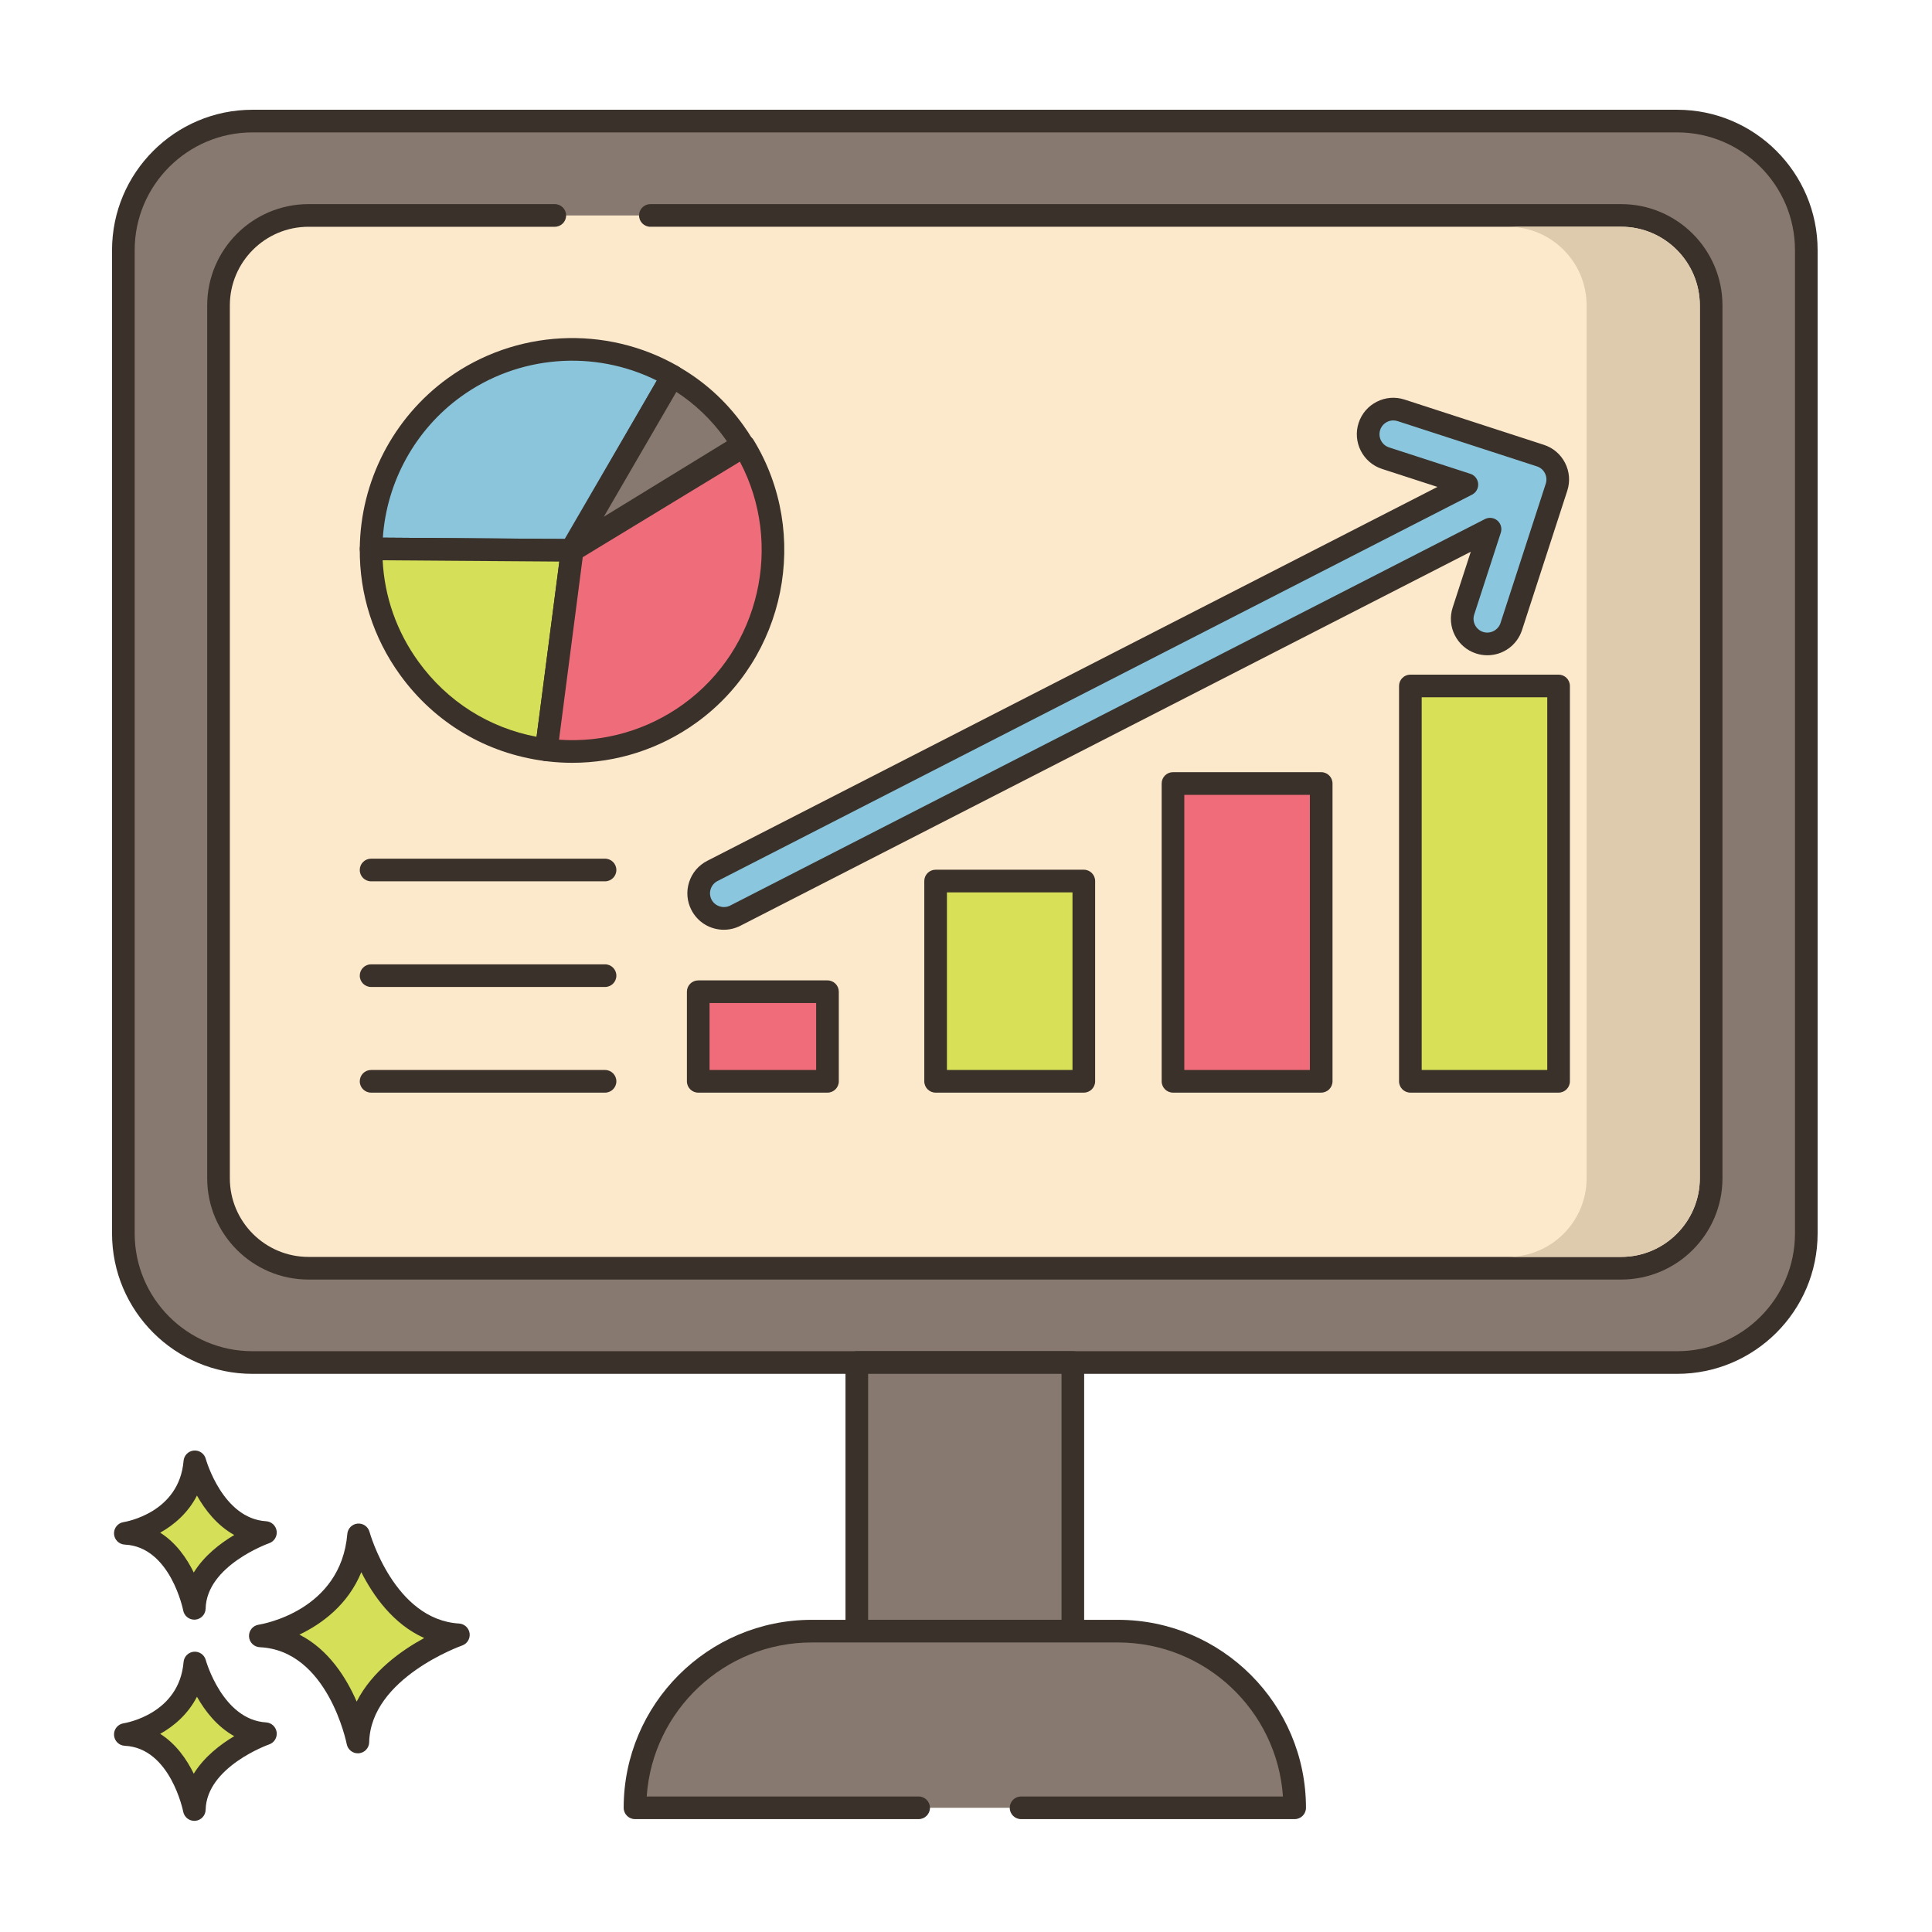 <?xml version="1.0" encoding="utf-8"?>
<!-- Generator: Adobe Illustrator 22.0.1, SVG Export Plug-In . SVG Version: 6.00 Build 0)  -->
<svg version="1.1" id="Layer_1" xmlns="http://www.w3.org/2000/svg" xmlns:xlink="http://www.w3.org/1999/xlink" x="0px" y="0px"
	 viewBox="0 0 256 256" style="enable-background:new 0 0 256 256;" xml:space="preserve">
<style type="text/css">
	.st0{fill:#3A312A;}
	.st1{fill:#F16C7A;}
	.st2{fill:#D7E057;}
	.st3{fill:#F8E4C8;}
	.st4{fill:#89C4DB;}
	.st5{fill-rule:evenodd;clip-rule:evenodd;fill:#F8E4C8;}
	.st6{fill:#87796F;}
	.st7{fill:#D4DB56;}
	.st8{fill:#F59689;}
	.st9{fill:#6CA6BE;}
	.st10{fill:#695B51;}
	.st11{fill:#F7E3C7;}
	.st12{fill:#8AC6DD;}
	.st13{fill:#6CA8BF;}
	.st14{fill:#D6DF58;}
	.st15{fill:#FAE6CA;}
	.st16{fill:#EF6D7A;}
	.st17{fill:#DDC9AC;}
	.st18{fill:#D24E5C;}
	.st19{fill:#6A5C52;}
	.st20{fill:#B9C239;}
	.st21{fill:#FCE8CB;}
	.st22{fill:#DECAAD;}
	.st23{fill:#D5DE58;}
	.st24{fill:#8AC5DC;}
	.st25{fill:#D34E5C;}
	.st26{fill:#ED6E7A;}
	.st27{fill:#B8C136;}
</style>
<g>
	<g>
		<g>
			<path class="st6" d="M222.239,16.043H33.45c-9.447,0-17.106,7.659-17.106,17.106v130.289c0,9.447,7.658,17.105,17.106,17.105
				h188.789c9.447,0,17.106-7.658,17.106-17.105V33.148C239.345,23.701,231.687,16.043,222.239,16.043z"/>
		</g>
	</g>
	<g>
		<g>
			<path class="st0" d="M222.239,14.543H33.45c-10.259,0-18.605,8.346-18.605,18.605v130.289c0,10.259,8.346,18.605,18.605,18.605
				h188.789c10.259,0,18.605-8.346,18.605-18.605V33.148C240.845,22.889,232.498,14.543,222.239,14.543z M237.845,163.438
				c0,8.605-7.001,15.605-15.605,15.605H33.45c-8.605,0-15.605-7-15.605-15.605V33.148c0-8.605,7-15.605,15.605-15.605h188.789
				c8.605,0,15.605,7,15.605,15.605V163.438z"/>
		</g>
	</g>
	<g>
		<g>
			<path class="st21" d="M214.815,28.547H40.875c-6.58,0-11.92,5.33-11.92,11.92v115.66c0,6.58,5.34,11.92,11.92,11.92h173.94
				c6.58,0,11.92-5.34,11.92-11.92V40.468C226.735,33.877,221.395,28.547,214.815,28.547z"/>
		</g>
	</g>
	<g>
		<g>
			<path class="st0" d="M214.815,27.047H86.178c-0.829,0-1.5,0.671-1.5,1.5s0.671,1.5,1.5,1.5h128.637
				c5.746,0,10.42,4.675,10.42,10.42v115.66c0,5.746-4.674,10.42-10.42,10.42H40.875c-5.746,0-10.42-4.674-10.42-10.42V40.468
				c0-5.746,4.674-10.42,10.42-10.42h32.638c0.829,0,1.5-0.671,1.5-1.5s-0.671-1.5-1.5-1.5H40.875c-7.4,0-13.42,6.021-13.42,13.42
				v115.66c0,7.4,6.02,13.42,13.42,13.42h173.94c7.4,0,13.42-6.02,13.42-13.42V40.468C228.235,33.068,222.215,27.047,214.815,27.047
				z"/>
		</g>
	</g>
	<g>
		<g>
			<rect x="113.532" y="180.543" class="st6" width="28.625" height="35.593"/>
		</g>
	</g>
	<g>
		<g>
			<path class="st0" d="M142.157,179.043h-28.625c-0.829,0-1.5,0.671-1.5,1.5v35.593c0,0.829,0.671,1.5,1.5,1.5h28.625
				c0.829,0,1.5-0.671,1.5-1.5v-35.593C143.657,179.714,142.986,179.043,142.157,179.043z M140.657,214.636h-25.625v-32.593h25.625
				V214.636z"/>
		</g>
	</g>
	<g>
		<g>
			<path class="st6" d="M148.141,216.136h-40.593c-12.927,0-23.407,10.479-23.407,23.406h37.584h13.57h36.252
				C171.548,226.616,161.068,216.136,148.141,216.136z"/>
		</g>
	</g>
	<g>
		<g>
			<path class="st0" d="M148.141,214.636h-40.593c-13.733,0-24.907,11.173-24.907,24.907c0,0.829,0.671,1.5,1.5,1.5h37.584
				c0.829,0,1.5-0.671,1.5-1.5s-0.671-1.5-1.5-1.5H85.692c0.773-11.382,10.281-20.407,21.856-20.407h40.593
				c11.575,0,21.082,9.024,21.856,20.407h-34.701c-0.829,0-1.5,0.671-1.5,1.5s0.671,1.5,1.5,1.5h36.252c0.829,0,1.5-0.671,1.5-1.5
				C173.048,225.81,161.875,214.636,148.141,214.636z"/>
		</g>
	</g>
	<g>
		<g>
			<path class="st22" d="M214.815,30.043h-15c5.74,0,10.42,4.67,10.42,10.42v115.66c0,5.75-4.68,10.42-10.42,10.42h15
				c5.74,0,10.42-4.67,10.42-10.42V40.463C225.235,34.713,220.555,30.043,214.815,30.043z"/>
		</g>
	</g>
	<g>
		<g>
			<path class="st14" d="M47.516,203.377c-0.974,11.564-13.024,13.39-13.024,13.39c10.346,0.487,12.925,14.059,12.925,14.059
				c0.221-9.677,13.321-14.202,13.321-14.202C50.924,216.036,47.516,203.377,47.516,203.377z"/>
		</g>
	</g>
	<g>
		<g>
			<path class="st0" d="M60.828,215.126c-8.605-0.515-11.832-12.024-11.864-12.141c-0.191-0.703-0.861-1.167-1.583-1.102
				c-0.725,0.066-1.298,0.642-1.359,1.367c-0.86,10.215-11.314,11.963-11.754,12.032c-0.763,0.115-1.313,0.79-1.273,1.561
				c0.04,0.77,0.657,1.384,1.427,1.421c9.028,0.425,11.499,12.719,11.523,12.843c0.137,0.711,0.759,1.217,1.472,1.217
				c0.042,0,0.084-0.001,0.127-0.005c0.764-0.064,1.356-0.693,1.374-1.459c0.194-8.509,12.191-12.777,12.313-12.819
				c0.675-0.235,1.092-0.914,0.994-1.623C62.125,215.71,61.542,215.169,60.828,215.126z M47.262,225.472
				c-1.357-3.13-3.709-6.907-7.587-8.876c2.931-1.405,6.409-3.913,8.202-8.273c1.551,3.071,4.2,6.88,8.334,8.723
				C53.203,218.685,49.288,221.45,47.262,225.472z"/>
		</g>
	</g>
	<g>
		<g>
			<path class="st14" d="M25.817,220.357c-0.689,8.179-9.212,9.471-9.212,9.471c7.318,0.344,9.142,9.944,9.142,9.944
				c0.156-6.845,9.422-10.046,9.422-10.046C28.228,229.312,25.817,220.357,25.817,220.357z"/>
		</g>
	</g>
	<g>
		<g>
			<path class="st0" d="M35.259,228.229c-5.766-0.345-7.972-8.185-7.994-8.264c-0.19-0.702-0.856-1.164-1.582-1.102
				c-0.726,0.065-1.299,0.642-1.36,1.368c-0.579,6.871-7.646,8.067-7.942,8.114c-0.763,0.115-1.314,0.79-1.273,1.561
				c0.04,0.77,0.657,1.384,1.428,1.421c6.035,0.284,7.723,8.644,7.739,8.726c0.135,0.713,0.759,1.22,1.472,1.22
				c0.042,0,0.083-0.001,0.125-0.005c0.765-0.063,1.358-0.694,1.376-1.461c0.13-5.709,8.332-8.634,8.413-8.662
				c0.677-0.234,1.094-0.913,0.996-1.622C36.558,228.813,35.974,228.272,35.259,228.229z M25.674,235.024
				c-0.924-1.886-2.34-3.947-4.447-5.28c1.856-1.041,3.697-2.63,4.871-4.917c1.057,1.874,2.654,3.955,4.941,5.224
				C29.19,231.153,27.05,232.792,25.674,235.024z"/>
		</g>
	</g>
	<g>
		<g>
			<path class="st14" d="M25.817,193.7c-0.689,8.179-9.212,9.471-9.212,9.471c7.318,0.345,9.142,9.944,9.142,9.944
				c0.156-6.845,9.422-10.045,9.422-10.045C28.228,202.654,25.817,193.7,25.817,193.7z"/>
		</g>
	</g>
	<g>
		<g>
			<path class="st0" d="M35.259,201.572c-5.739-0.343-7.952-8.113-7.993-8.263c-0.189-0.703-0.858-1.167-1.582-1.104
				c-0.726,0.065-1.3,0.642-1.361,1.368c-0.579,6.871-7.646,8.067-7.942,8.114c-0.763,0.115-1.313,0.79-1.273,1.561
				c0.04,0.77,0.657,1.384,1.427,1.421c6.036,0.284,7.724,8.644,7.739,8.726c0.135,0.713,0.759,1.22,1.472,1.22
				c0.042,0,0.083-0.001,0.125-0.005c0.765-0.063,1.358-0.694,1.376-1.461c0.13-5.709,8.331-8.634,8.413-8.662
				c0.676-0.234,1.094-0.913,0.996-1.622C36.558,202.156,35.974,201.615,35.259,201.572z M25.674,208.367
				c-0.924-1.885-2.34-3.947-4.447-5.279c1.856-1.042,3.697-2.63,4.871-4.917c1.057,1.874,2.654,3.955,4.941,5.224
				C29.189,204.495,27.05,206.134,25.674,208.367z"/>
		</g>
	</g>
	<g>
		<g>
			<rect x="92.519" y="131.407" class="st1" width="17.126" height="11.871"/>
		</g>
	</g>
	<g>
		<g>
			<path class="st0" d="M109.645,129.908H92.519c-0.829,0-1.5,0.671-1.5,1.5v11.871c0,0.829,0.671,1.5,1.5,1.5h17.126
				c0.829,0,1.5-0.671,1.5-1.5v-11.871C111.145,130.579,110.474,129.908,109.645,129.908z M108.145,141.779H94.019v-8.871h14.126
				V141.779z"/>
		</g>
	</g>
	<g>
		<g>
			<rect x="123.973" y="116.742" class="st2" width="19.638" height="26.537"/>
		</g>
	</g>
	<g>
		<g>
			<path class="st0" d="M143.611,115.242h-19.638c-0.829,0-1.5,0.671-1.5,1.5v26.537c0,0.829,0.671,1.5,1.5,1.5h19.638
				c0.829,0,1.5-0.671,1.5-1.5v-26.537C145.111,115.913,144.44,115.242,143.611,115.242z M142.111,141.779h-16.638v-23.537h16.638
				V141.779z"/>
		</g>
	</g>
	<g>
		<g>
			<rect x="155.427" y="103.817" class="st1" width="19.638" height="39.462"/>
		</g>
	</g>
	<g>
		<g>
			<path class="st0" d="M175.065,102.317h-19.638c-0.829,0-1.5,0.671-1.5,1.5v39.461c0,0.829,0.671,1.5,1.5,1.5h19.638
				c0.829,0,1.5-0.671,1.5-1.5v-39.461C176.565,102.989,175.894,102.317,175.065,102.317z M173.565,141.779h-16.638v-36.461h16.638
				V141.779z"/>
		</g>
	</g>
	<g>
		<g>
			<rect x="186.881" y="90.893" class="st2" width="19.638" height="52.386"/>
		</g>
	</g>
	<g>
		<g>
			<path class="st0" d="M206.519,89.393h-19.638c-0.829,0-1.5,0.671-1.5,1.5v52.386c0,0.829,0.671,1.5,1.5,1.5h19.638
				c0.829,0,1.5-0.671,1.5-1.5V90.893C208.019,90.064,207.347,89.393,206.519,89.393z M205.019,141.779h-16.638V92.393h16.638
				V141.779z"/>
		</g>
	</g>
	<g>
		<g>
			<path class="st12" d="M204.107,60.368l-18.46-5.996c-1.75-0.569-3.628,0.389-4.197,2.139c-0.568,1.749,0.39,3.628,2.139,4.196
				l10.778,3.501l-99.975,51.194c-1.637,0.839-2.284,2.845-1.446,4.482c0.589,1.151,1.756,1.813,2.967,1.813
				c0.511,0,1.03-0.118,1.516-0.367l100.009-51.212l-3.524,10.848c-0.568,1.749,0.39,3.628,2.139,4.196
				c0.342,0.111,0.689,0.164,1.03,0.164c1.404,0,2.71-0.895,3.167-2.303l5.996-18.46C206.814,62.815,205.856,60.937,204.107,60.368z
				"/>
		</g>
	</g>
	<g>
		<g>
			<path class="st0" d="M207.381,61.342c-0.586-1.149-1.584-2.002-2.811-2.4l-18.459-5.996c-1.228-0.4-2.538-0.297-3.687,0.29
				c-1.149,0.586-2.001,1.584-2.401,2.812c-0.822,2.533,0.569,5.263,3.103,6.086l7.343,2.385l-96.76,49.548
				c-1.149,0.588-1.999,1.588-2.396,2.816c-0.396,1.228-0.291,2.537,0.297,3.685c0.831,1.622,2.479,2.629,4.302,2.629
				c0.759,0,1.52-0.184,2.199-0.532l96.777-49.557l-2.402,7.395c-0.822,2.533,0.569,5.263,3.102,6.086
				c0.484,0.158,0.986,0.237,1.494,0.237c2.099,0,3.945-1.342,4.594-3.339l5.996-18.46
				C208.071,63.801,207.967,62.492,207.381,61.342z M204.819,64.101l-5.996,18.46c-0.305,0.94-1.36,1.483-2.307,1.175
				c-0.96-0.312-1.487-1.346-1.175-2.306l3.524-10.848c0.188-0.578,0.008-1.211-0.454-1.605c-0.462-0.394-1.118-0.471-1.657-0.193
				L96.746,119.996c-0.889,0.454-2.018,0.078-2.464-0.794c-0.223-0.436-0.263-0.931-0.113-1.396c0.15-0.465,0.473-0.844,0.908-1.067
				l99.975-51.194c0.54-0.276,0.86-0.85,0.812-1.454c-0.048-0.604-0.455-1.12-1.032-1.308l-10.778-3.501
				c-0.96-0.312-1.487-1.346-1.176-2.306c0.152-0.466,0.475-0.845,0.911-1.067c0.261-0.133,0.543-0.2,0.828-0.2
				c0.19,0,0.382,0.03,0.569,0.091l18.46,5.996c0.465,0.151,0.843,0.474,1.065,0.909C204.931,63.141,204.97,63.636,204.819,64.101z"
				/>
		</g>
	</g>
	<g>
		<g>
			<path class="st24" d="M60.193,51.348c-7.135,5.164-10.956,13.204-11.021,21.383l26.647,0.195l13.287-23.091
				C80.293,44.77,68.961,45.002,60.193,51.348z"/>
		</g>
	</g>
	<g>
		<g>
			<path class="st0" d="M90.555,49.444c-0.103-0.384-0.356-0.711-0.701-0.91c-9.594-5.514-21.581-4.885-30.54,1.599
				c-7.219,5.225-11.571,13.668-11.642,22.586c-0.003,0.398,0.152,0.781,0.431,1.064c0.279,0.283,0.66,0.444,1.058,0.447
				l26.647,0.195c0.004,0,0.008,0,0.011,0c0.537,0,1.032-0.287,1.3-0.752l13.287-23.091C90.605,50.238,90.658,49.828,90.555,49.444z
				 M74.956,71.419l-24.227-0.178c0.506-7.406,4.3-14.305,10.343-18.678c7.598-5.5,17.632-6.285,25.963-2.137L74.956,71.419z"/>
		</g>
	</g>
	<g>
		<g>
			<path class="st14" d="M49.172,72.731c-0.049,5.489,1.594,11.036,5.059,15.823c4.482,6.193,11.131,9.887,18.157,10.798
				l3.431-26.426L49.172,72.731z"/>
		</g>
	</g>
	<g>
		<g>
			<path class="st0" d="M76.95,71.94c-0.282-0.324-0.69-0.511-1.119-0.514L49.183,71.23h-0.011c-0.823,0-1.493,0.663-1.5,1.487
				c-0.053,6.032,1.795,11.813,5.344,16.716c4.595,6.348,11.406,10.398,19.18,11.406c0.065,0.008,0.13,0.012,0.195,0.012
				c0.742,0,1.387-0.551,1.485-1.307l3.431-26.426C77.362,72.693,77.232,72.264,76.95,71.94z M71.099,97.628
				c-6.326-1.194-11.843-4.69-15.653-9.954c-2.876-3.973-4.501-8.589-4.744-13.433l23.411,0.171L71.099,97.628z"/>
		</g>
	</g>
	<g>
		<g>
			<path class="st16" d="M98.578,59.09L75.819,72.926l-3.431,26.426c0.132,0.019,0.263,0.033,0.395,0.05
				c6.379,0.733,13.041-0.826,18.652-4.887C102.773,86.307,105.741,70.839,98.578,59.09z"/>
		</g>
	</g>
	<g>
		<g>
			<path class="st0" d="M99.859,58.31c-0.431-0.707-1.352-0.931-2.06-0.501L75.04,71.644c-0.389,0.236-0.649,0.637-0.708,1.088
				l-3.431,26.426c-0.106,0.812,0.458,1.557,1.268,1.677l0.443,0.056c1.077,0.124,2.153,0.185,3.226,0.185
				c5.892,0,11.646-1.851,16.477-5.348C104.126,87.18,107.44,70.744,99.859,58.31z M90.556,93.298
				c-4.8,3.474-10.62,5.129-16.482,4.717l3.14-24.182l20.825-12.66C103.829,72.102,100.7,85.957,90.556,93.298z"/>
		</g>
	</g>
	<g>
		<g>
			<path class="st6" d="M97.252,57.192c-2.236-3.106-5.032-5.566-8.158-7.345l-13.37,23.009l22.684-13.91
				C98.05,58.351,97.664,57.766,97.252,57.192z"/>
		</g>
	</g>
	<g>
		<g>
			<path class="st0" d="M99.694,58.174c-0.378-0.629-0.79-1.254-1.225-1.857c-2.313-3.214-5.217-5.829-8.633-7.772
				c-0.715-0.406-1.624-0.161-2.038,0.55l-13.37,23.009c-0.345,0.594-0.243,1.347,0.249,1.827c0.288,0.281,0.667,0.427,1.048,0.427
				c0.27,0,0.541-0.073,0.784-0.221l22.684-13.91C99.894,59.795,100.118,58.879,99.694,58.174z M80.008,68.471l9.613-16.545
				c2.494,1.628,4.647,3.689,6.413,6.143c0.095,0.132,0.189,0.266,0.283,0.401L80.008,68.471z"/>
		</g>
	</g>
	<g>
		<g>
			<path class="st0" d="M80.171,113.779h-31c-0.829,0-1.5,0.671-1.5,1.5s0.671,1.5,1.5,1.5h31c0.829,0,1.5-0.671,1.5-1.5
				S81,113.779,80.171,113.779z"/>
		</g>
	</g>
	<g>
		<g>
			<path class="st0" d="M80.171,127.779h-31c-0.829,0-1.5,0.671-1.5,1.5s0.671,1.5,1.5,1.5h31c0.829,0,1.5-0.671,1.5-1.5
				S81,127.779,80.171,127.779z"/>
		</g>
	</g>
	<g>
		<g>
			<path class="st0" d="M80.171,141.779h-31c-0.829,0-1.5,0.671-1.5,1.5s0.671,1.5,1.5,1.5h31c0.829,0,1.5-0.671,1.5-1.5
				S81,141.779,80.171,141.779z"/>
		</g>
	</g>
</g>
</svg>
